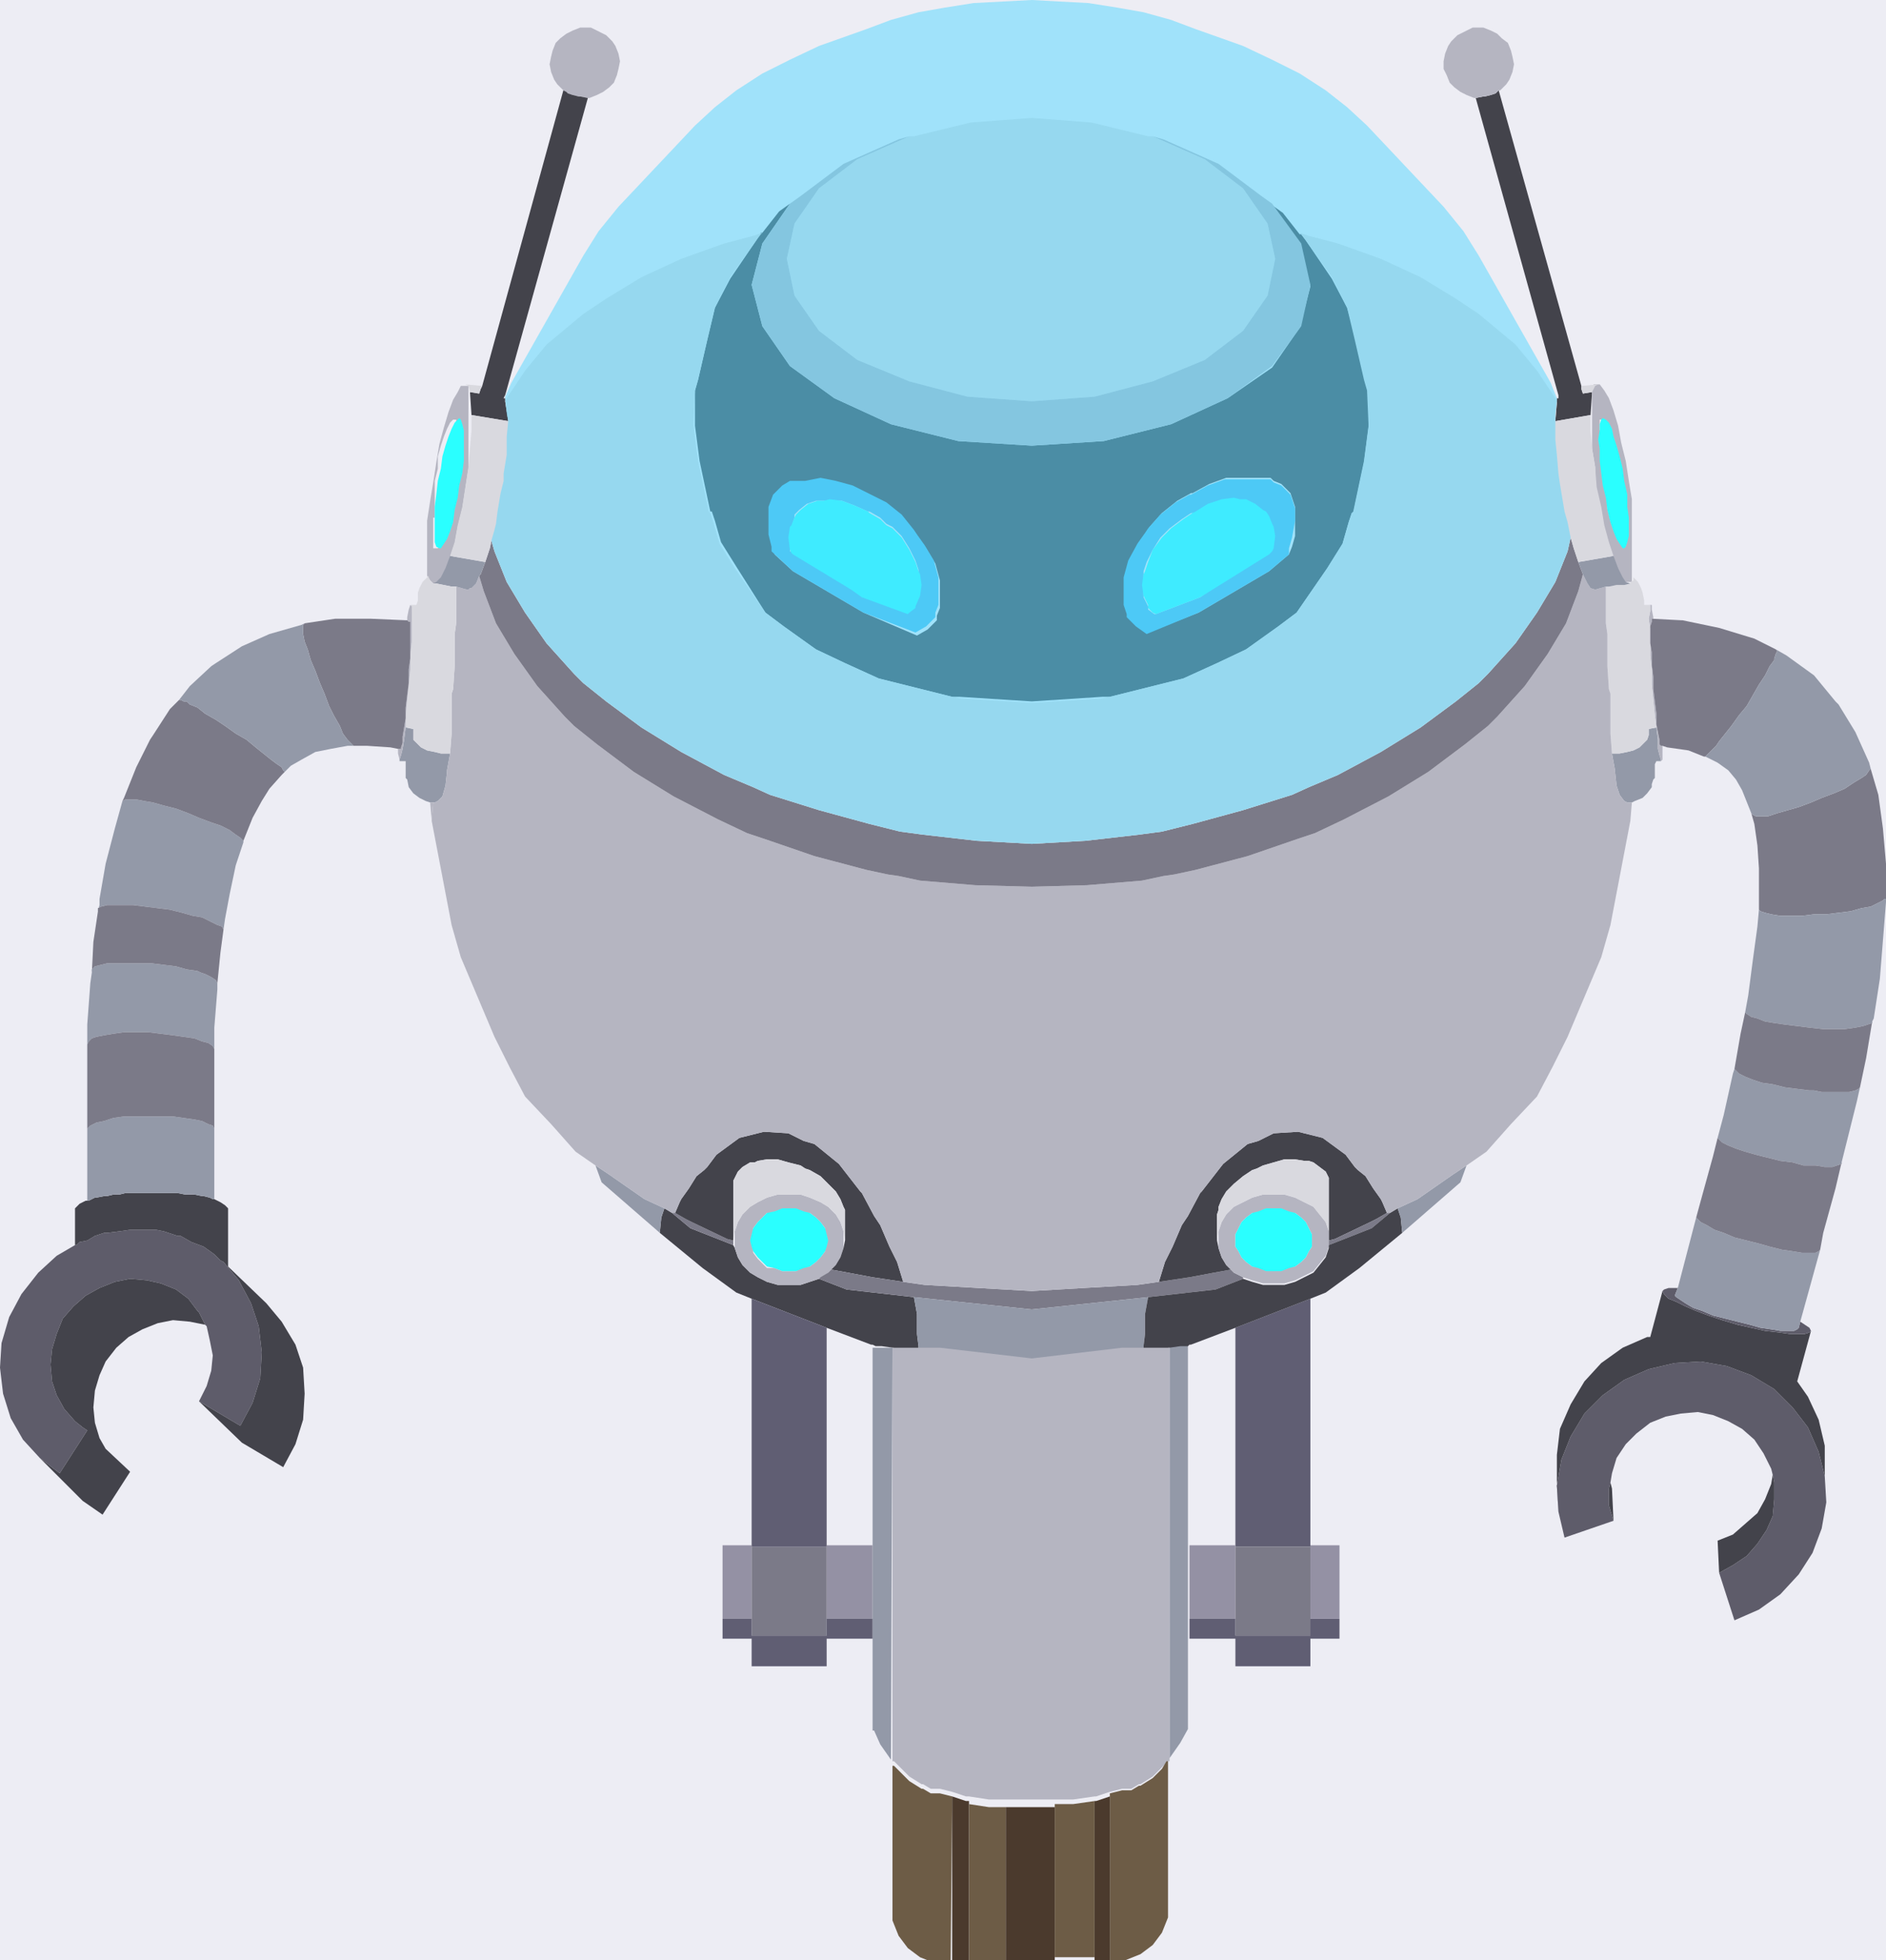 <svg id="Layer_1" data-name="Layer 1" xmlns="http://www.w3.org/2000/svg" viewBox="0 0 123.2 128"><defs><style>.cls-1{fill:#ededf4;}.cls-2{fill:none;}.cls-3{fill:#5e5c6a;}.cls-4{fill:#43434b;}.cls-5{fill:#b5b5c1;}.cls-6{fill:#9399a8;}.cls-7{fill:#d9d9df;}.cls-8{fill:#46bbed;}.cls-9{fill:#2affff;}.cls-10{fill:#7b7a88;}.cls-11{fill:#605e73;}.cls-12{fill:#9491a4;}.cls-13{fill:#6d5c46;}.cls-14{fill:#4b3a2d;}.cls-15{fill:#54d9ff;opacity:0.5;}</style></defs><rect class="cls-1" x="-326.9" y="-240.9" width="1000" height="800"/><polygon class="cls-2" points="115.9 96.9 115.9 96.8 115.9 97.9 115.9 96.9"/><polygon class="cls-2" points="118.3 71.2 118.2 71.2 117.4 71.1 118.2 71.2 118.3 71.2"/><polygon class="cls-2" points="28.1 37.9 28.1 38.1 28.1 37.9 28 37.7 28.1 37.9"/><polygon class="cls-2" points="29.5 38.5 29.8 38.5 29.8 38.3 29.8 38.5 29.5 38.5"/><polygon class="cls-2" points="22.7 48.3 22.7 48.3 22.7 48.3 22.7 48.3"/><polygon class="cls-2" points="17.7 49.5 17.7 49.6 17.7 49.6 17.7 49.5"/><path class="cls-2" d="M54,86.7v14.2h3V87.8h-.1Z"/><path class="cls-2" d="M77.7,100.9h3V86.7l-2.9,1.1h-.1Z"/><polygon class="cls-2" points="28.4 52.3 28.3 52.4 28.2 53.6 28.3 52.4 28.4 52.3"/><polygon class="cls-3" points="118.1 93.2 117.1 91.9 115.9 90.7 114.4 89.8 112.8 89.2 111.1 88.9 109.4 89 107.7 89.4 106.1 90.1 104.7 91.1 103.5 92.3 102.6 93.8 102 95.3 101.7 97 101.8 98.7 102.2 100.4 105.4 99.3 105.1 98.3 105.1 97.2 105.2 96.8 105.3 96.2 105.6 95.2 106.2 94.3 106.9 93.6 107.8 92.9 108.8 92.5 109.8 92.3 110.9 92.2 111.9 92.4 112.9 92.8 113.8 93.3 114.6 94 115.2 94.9 115.7 95.9 115.8 96.3 115.9 96.8 115.9 96.9 115.9 97.9 115.8 99 115.4 99.9 114.8 100.8 114.1 101.6 113.2 102.2 112.3 102.7 113.3 105.8 114.9 105.1 116.3 104.1 117.5 102.8 118.4 101.4 119 99.8 119.3 98.1 119.2 96.4 118.8 94.8 118.1 93.2"/><path class="cls-4" d="M49.4,15.7l-1.7,2.5-1,1.9-.5,2.1-.6,2.6-.2.7v2.3l.3,2.3.7,3.3h.1l.2.6.4,1.4,1,1.6L50,40l1.2.9,2.1,1.5,1.9.9,2.2,1h0l4.8,1.2h.5l4.7.3,4.6-.3h.5l4.8-1.2h0l2.2-1,1.9-.9,2.1-1.5,1.2-.9,2-2.9,1-1.6.4-1.4.2-.6h.1l.7-3.3.3-2.3V25.5l-.2-.7-.6-2.6L88,20.1l-1-1.9-1.7-2.5-.3-.4h-.1l-1.1-1.4-.7-.5,1.8,2.6.7,2.7-.7,2.7-1.8,2.6L80.2,26l-3.7,1.7-4.4,1.1-4.7.3-4.8-.3-4.4-1.1L54.5,26l-2.9-2.1-1.8-2.6-.7-2.7.7-2.7,1.8-2.6-.7.5-1.1,1.4h-.1Zm.9,19.4V33.3h0l.3-.8.6-.6.5-.3h1l1-.2,1,.2,1.1.3,1.2.6h0l1,.5,1,.8.8,1,.2.3.5.7.6,1,.3,1.1h0v1.8l-.2.5v.3l-.6.6-.7.4L56.4,40l-4.6-2.7-1.2-1.1v-.3Zm33.9,1.1-1.3,1.1L78.3,40,75,41.3l-.7-.5-.6-.6V40l-.2-.6V37.6h0l.3-1.1.6-1.1.5-.7.2-.3.8-.9,1-.8.9-.5h.1l1.1-.6,1.1-.4h2.9l.2.2.5.2.6.6.3.9h0v1.9l-.2.7Z"/><polygon class="cls-4" points="56.9 87.8 57 87.8 57.2 87.9 57.3 87.9 57.6 87.9 58.3 88 59.2 88.1 60 88.2 60 87.9 59.9 87.1 59.9 85.8 59.7 84.7 55.3 84.2 53.5 83.5 52.9 83.7 52.3 83.9 51.5 83.9 50.8 83.9 50.1 83.7 49.5 83.4 49 83.1 48.5 82.6 48.2 82.1 48 81.5 47.9 81.3 45.1 80.2 43.9 79.2 43.4 78.9 43.2 79.5 43.1 80.5 45.9 82.8 48.1 84.4 49.1 84.8 54 86.7 56.9 87.8"/><polygon class="cls-4" points="103.9 27.1 104 25.6 103.4 25.7 103.3 25.4 103.3 25.2 97.9 5.9 97.8 6 97.7 6.1 97.4 6.2 97 6.3 96.9 6.3 96.4 6.4 101.8 25.8 101.8 26 101.7 26 101.7 26.3 101.6 27.5 103.9 27.1"/><path class="cls-5" d="M28.1,37.9l.2.2h.2l.3-.3.3-.6.3-.8.3-.9.2-1.1.3-1.2.2-1.3.2-1.3V25.2h-.5l-.2.4-.3.5-.3.8-.3,1-.3,1.1-.2,1.2-.2,1.3-.2,1.2-.2,1.3v3.6h0Zm.3-4.1V31.4l.2-.8v-.8l.2-.7.2-.6.2-.5.2-.4.2-.2h.2v3.5l-.2.8v.8l-.2.8-.2.8v.6l-.2.5-.2.3-.2.3h-.3V33.8Z"/><path class="cls-6" d="M77.7,87.8H76.4v27l.7-1,.5-.9h0V87.8Z"/><polygon class="cls-5" points="37.1 6.1 37.4 6.2 37.8 6.3 37.9 6.3 38.4 6.4 38.5 6.4 39 6.2 39.4 6 39.8 5.7 40.1 5.4 40.3 4.9 40.4 4.5 40.5 4 40.4 3.5 40.2 3 40 2.7 39.6 2.3 39.4 2.2 39 2 38.6 1.8 38.2 1.8 37.9 1.8 37.4 2 37 2.2 36.6 2.5 36.3 2.8 36.1 3.3 36 3.7 35.9 4.2 36 4.7 36.2 5.2 36.4 5.5 36.8 5.9 36.8 5.9 37 6 37.1 6.1"/><polygon class="cls-4" points="31.3 25.7 30.7 25.6 30.8 27.1 33.2 27.5 33 26.2 33 26 32.9 26 33 25.8 38.4 6.4 37.9 6.3 37.8 6.3 37.4 6.2 37.1 6.1 37 6 36.8 5.9 31.5 25.2 31.4 25.4 31.3 25.7"/><polygon class="cls-6" points="28.4 52.3 28.3 52.4 28.4 52.4 28.6 52.3 28.9 52 29.1 51.3 29.2 50.4 29.2 50.3 29.4 49.2 28.8 49.2 28.4 49.1 27.9 49 27.5 48.8 27.2 48.5 27 48.3 27 48 27 47.6 26.5 47.5 26.4 48.3 26.3 48.9 26.2 49.3 26.1 49.6 26.1 49.7 26.5 49.7 26.5 49.9 26.5 50.3 26.5 50.8 26.6 50.9 26.7 51.4 27 51.8 27.4 52.1 27.8 52.3 28.1 52.4 28.3 52.4 28.4 52.3"/><polygon class="cls-7" points="53.5 12.3 51.9 14.6 51.4 16.9 51.9 19.3 53.5 21.6 56 23.5 59.4 24.9 63.2 25.9 67.4 26.2 71.5 25.9 75.3 24.9 78.7 23.5 81.2 21.6 82.8 19.3 83.3 16.9 82.8 14.6 81.2 12.3 78.7 10.4 75.3 8.9 75 8.9 71.3 8 67.4 7.7 63.4 8 59.7 8.9 59.4 8.9 56 10.4 53.5 12.3"/><path class="cls-8" d="M51.8,37.3,56.4,40l3.4,1.3.7-.4.6-.6V40l.2-.5V37.7h0l-.3-1.1-.6-1-.5-.7-.2-.3-.8-1-1-.8-1-.5h0l-1.2-.6-1.1-.3-1-.2-1,.2h-1l-.5.3-.6.6-.3.8h0v1.8l.2.8v.3Zm.1-3.5v-.2l.3-.3.5-.4.6-.2H55l.8.3.9.4h.1l.7.4.4.4.4.2.6.6.5.8.4.8.2.6v1.6l-.3.7h0l-.4.4h-.1l-3-1.1-.7-.5-3.8-2.3h-.1V34.4h.1Z"/><polygon class="cls-9" points="51.5 35.1 51.6 35.9 51.7 36.1 51.8 36.2 55.6 38.5 56.3 39 59.3 40.1 59.4 40 59.8 39.7 59.8 39.6 60.1 38.9 60.2 38.2 60.1 37.5 60 37.3 59.8 36.7 59.4 35.9 58.9 35.1 58.3 34.5 57.9 34.3 57.5 33.9 56.8 33.5 56.7 33.4 55.8 33 55 32.7 54.2 32.6 53.8 32.7 53.4 32.7 52.8 32.9 52.3 33.3 52 33.6 51.9 33.8 51.7 34.3 51.6 34.4 51.5 35.1"/><path class="cls-8" d="M84.6,34v-.8h0l-.3-.9-.6-.6-.5-.2-.2-.2H80l-1.1.4-1.1.6h-.1l-.9.5-1,.8-.8.9-.2.3-.5.7-.6,1.1-.3,1.1h0v1.8l.2.6v.2l.6.6.7.5L78.3,40l4.6-2.7,1.3-1.1v-.4l.2-.7Zm-6.2,5-2.9,1.1h-.1l-.4-.3v-.2l-.3-.6V37.3l.2-.6.4-.8.5-.8.6-.6.4-.3.4-.3.6-.4h.2l.8-.5.9-.3h1.6l.6.3.5.4h.2l.2.3.2.5V36l-.2.2-3.7,2.3Z"/><polygon class="cls-9" points="83.1 36 83.2 35.8 83.3 35 83.2 34.4 83.1 34.2 82.9 33.7 82.7 33.4 82.5 33.3 82 32.9 81.4 32.6 81 32.6 80.6 32.5 79.8 32.6 78.9 32.9 78.1 33.4 77.9 33.5 77.3 33.9 76.9 34.2 76.5 34.5 75.9 35.1 75.3 35.9 75 36.7 74.8 37.3 74.7 37.5 74.6 38.2 74.7 38.9 75 39.5 75 39.7 75.3 40 75.5 40.1 78.4 39 79.2 38.5 82.9 36.2 83.1 36"/><polygon class="cls-5" points="49.1 18.6 49.8 21.3 51.6 23.9 54.5 26 58.2 27.7 62.6 28.8 67.4 29.1 72.1 28.8 76.5 27.7 80.2 26 83.1 23.9 85 21.3 85.6 18.6 85 15.9 83.1 13.3 82.4 12.8 79.6 10.7 76 9.1 75.3 8.9 78.7 10.4 81.2 12.3 82.8 14.6 83.3 16.9 82.8 19.3 81.2 21.6 78.7 23.5 75.3 24.9 71.5 25.9 67.4 26.2 63.2 25.9 59.4 24.9 56 23.5 53.5 21.6 51.9 19.3 51.4 16.9 51.9 14.6 53.5 12.3 56 10.4 59.4 8.9 58.7 9.1 55.1 10.7 52.3 12.8 51.6 13.3 49.8 15.9 49.1 18.6"/><polygon class="cls-6" points="43.4 78.9 42.1 78.3 39.8 76.7 38.9 76.1 39.3 77.2 43.1 80.5 43.2 79.5 43.4 78.9"/><path class="cls-5" d="M54.1,83.1l.2-.2.3-.3.3-.5.2-.6V80.4l-.2-.6-.3-.5-.5-.5-.5-.3-.7-.3-.6-.2H50.8l-.7.2-.6.3-.5.3-.5.5-.3.5-.2.6V81h0v.5l.2.6.3.5.5.5.5.3.6.3.7.2h1.5l.6-.2.6-.2h.1Zm-.8-.7-.4.3h-.4L52,83h-.9l-.5-.2h-.5l-.3-.3-.3-.3-.3-.4V80.2l.3-.4.3-.3.3-.3h.5l.5-.2H52l.5.2h.4l.4.3.3.3.3.4v1.5l-.3.4Z"/><polygon class="cls-10" points="47.9 81.3 47.9 81 47.5 80.9 45.2 79.8 44.8 79.6 44.1 79.2 43.9 79.2 45.1 80.2 47.9 81.3"/><polygon class="cls-4" points="45.2 79.8 47.5 80.9 47.9 81 47.9 81 47.9 80.2 47.9 77.3 47.9 77.1 48 76.9 48.2 76.5 48.5 76.2 49 75.9 49.3 75.9 49.5 75.8 50.1 75.7 50.8 75.7 51.5 75.9 52.3 76.1 52.6 76.3 52.9 76.4 53.6 76.8 54.1 77.3 54.6 77.8 54.9 78.3 55.1 78.8 55.2 79 55.2 79.3 55.2 80.7 55.2 81 55.1 81.5 54.9 82.1 54.6 82.6 54.3 82.9 55.4 83.1 57 83.4 59 83.7 58.6 82.4 58.1 81.4 57.5 80 57.1 79.4 56.3 77.9 56.2 77.8 54.8 76 53.2 74.7 52.5 74.5 51.5 74 49.9 73.9 49.1 74.1 48.3 74.3 46.8 75.4 46.2 76.2 46 76.4 45.5 76.8 45 77.6 44.5 78.3 44.4 78.5 44.1 79.2 44.8 79.6 45.2 79.8"/><polygon class="cls-10" points="55.4 83.1 54.3 82.9 54.1 83.1 53.6 83.4 53.5 83.5 55.3 84.2 59.7 84.7 67.4 85.5 75 84.7 79.4 84.2 81.2 83.5 81.2 83.4 80.6 83.1 80.4 82.9 79.3 83.1 77.7 83.4 75.7 83.7 74.3 83.9 70.8 84.1 67.4 84.3 63.9 84.1 60.4 83.9 59 83.7 57 83.4 55.4 83.1"/><polygon class="cls-6" points="59.7 84.7 59.9 85.8 59.9 87.1 60 87.9 60 88.2 60.3 88.2 61.4 88.3 67.4 89 73.3 88.3 74.4 88.2 74.7 88.2 74.7 87.9 74.8 87.1 74.8 85.8 75 84.7 67.4 85.5 59.7 84.7"/><polygon class="cls-4" points="79.3 83.1 80.4 82.9 80.1 82.6 79.8 82.1 79.6 81.5 79.5 81 79.5 80.8 79.5 79.3 79.6 79 79.6 78.8 79.8 78.3 80.1 77.8 80.6 77.3 81.2 76.8 81.8 76.4 82.1 76.3 82.5 76.1 83.2 75.9 83.9 75.7 84.6 75.7 85.2 75.8 85.5 75.8 85.8 75.9 86.2 76.2 86.6 76.5 86.8 76.9 86.8 77.1 86.8 77.3 86.8 80.2 86.8 81 86.8 81 87.2 80.9 89.5 79.8 89.9 79.6 90.6 79.2 90.3 78.5 90.2 78.3 89.7 77.6 89.2 76.8 88.7 76.4 88.5 76.2 87.9 75.4 86.4 74.3 85.6 74.1 84.8 73.9 83.2 74 82.2 74.5 81.5 74.7 79.9 76 78.5 77.8 78.4 77.9 77.6 79.4 77.2 80 76.6 81.4 76.1 82.4 75.7 83.7 77.7 83.4 79.3 83.1"/><path class="cls-5" d="M86.8,81v-.6l-.2-.6-.4-.5-.4-.5-.6-.3-.6-.3-.7-.2H82.5l-.7.2-.6.3-.6.3-.5.5-.3.5-.2.6v1.1l.2.6.3.5.3.3.2.2.6.3h0l.6.2.7.2h1.4l.7-.2.6-.3.6-.3.4-.5.4-.5.2-.6V81Zm-1.1.4-.2.3-.2.4-.3.3-.4.3h-.4l-.5.2h-1l-.5-.2h-.4l-.4-.3-.3-.3-.2-.4-.2-.3v-.8l.2-.4.2-.4.3-.3.4-.3h.4l.5-.2h1l.5.2h.4l.4.3.3.3.2.4.2.4v.8Z"/><polygon class="cls-10" points="89.5 79.8 87.2 80.9 86.8 81 86.8 81.3 89.6 80.2 90.8 79.2 90.6 79.2 89.9 79.6 89.5 79.8"/><path class="cls-11" d="M80.7,101h4.9V84.8l-4.9,1.9Z"/><polygon class="cls-4" points="91.3 78.9 90.8 79.2 89.6 80.2 86.8 81.3 86.8 81.5 86.6 82.1 86.2 82.6 85.8 83.1 85.2 83.4 84.6 83.7 83.9 83.9 83.2 83.9 82.5 83.9 81.8 83.7 81.2 83.5 79.4 84.2 75 84.7 74.8 85.8 74.8 87.1 74.7 87.9 74.7 88.2 75.5 88.1 76.4 88 77.1 87.9 77.4 87.9 77.6 87.9 77.7 87.8 77.8 87.8 80.7 86.7 85.6 84.8 86.6 84.4 88.8 82.8 91.6 80.5 91.5 79.5 91.3 78.9"/><polygon class="cls-6" points="92.6 78.3 91.3 78.9 91.5 79.5 91.6 80.5 95.4 77.2 95.8 76.1 94.9 76.7 92.6 78.3"/><polygon class="cls-6" points="108.4 49.3 108.3 48.9 108.3 48.3 108.2 47.5 107.7 47.6 107.7 48 107.6 48.3 107.4 48.5 107.1 48.8 106.7 49 106.3 49.1 105.8 49.2 105.3 49.2 105.5 50.3 105.5 50.4 105.6 51.3 105.8 51.9 106.1 52.3 106.3 52.4 106.3 52.4 106.4 52.4 106.6 52.4 106.8 52.3 107.3 52.1 107.6 51.8 107.9 51.4 107.9 51.2 108 50.9 108 50.8 108 50.9 108.1 50.8 108.1 50.3 108.1 49.9 108.2 49.7 108.5 49.7 108.5 49.6 108.4 49.3"/><polygon class="cls-5" points="108.4 48.6 108.4 48.3 108.3 47.8 108.2 47.3 108.2 46.6 108.1 45.8 108 45 108 44.2 107.9 43.4 107.9 42.6 107.8 42 107.8 41.4 107.8 40.9 107.9 40.6 107.9 40.4 107.9 40.4 108 40.4 108 40.3 107.9 39.8 107.9 39.5 107.8 39.5 107.8 39.6 107.8 39.9 107.7 40.4 107.8 41.1 107.8 41.9 107.8 42.8 107.9 43.7 107.9 44.7 108 45.7 108.1 46.7 108.2 47.5 108.3 48.3 108.3 48.9 108.4 49.3 108.5 49.6 108.5 49.7 108.6 49.6 108.6 49.2 108.6 48.7 108.5 48.7 108.4 48.6"/><path class="cls-5" d="M104,25.6v3.7l.2,1.2v1.3l.3,1.3.2,1.2.3,1.1.3.9.3.8.3.6.2.3h.5V32.6l-.2-1.2-.2-1.3-.3-1.2-.2-1.1-.3-1-.3-.8-.3-.5-.3-.4h-.4Zm.5,2.5v-.7h.3l.2.2.2.4v.5l.2.6.2.7.2.8v.8l.2.9v3.4H106l-.2-.3-.2-.3-.2-.5-.2-.6-.2-.8v-.8l-.2-.8V28.1Z"/><polygon class="cls-7" points="106.7 37.9 106.5 38 106.5 38.1 106.5 38.1 106.1 38.2 105.6 38.2 105.1 38.3 104.9 38.3 104.9 38.5 104.9 39.5 104.9 40.7 105 41.4 105 42 105 43.5 105.1 45 105.2 45.3 105.2 46.5 105.2 47.8 105.2 47.9 105.3 49.2 105.8 49.2 106.3 49.1 106.7 49 107.1 48.8 107.4 48.5 107.6 48.3 107.7 48 107.7 47.6 108.2 47.5 108.1 46.7 108 45.7 107.9 44.7 107.9 43.7 107.8 42.8 107.8 41.9 107.8 41.1 107.7 40.4 107.8 39.9 107.8 39.6 107.8 39.5 107.4 39.5 107.4 39.2 107.3 38.7 107.2 38.4 107 38 106.9 37.9 106.7 37.7 106.7 37.8 106.7 37.9"/><polygon class="cls-5" points="106.3 52.4 106.3 52.4 106.1 52.3 105.8 51.9 105.6 51.3 105.5 50.4 105.5 50.3 105.3 49.2 105.2 47.9 105.2 47.8 105.2 46.5 105.2 45.3 105.1 45 105 43.5 105 42 105 41.4 104.9 40.7 104.9 39.5 104.9 38.5 104.9 38.3 104.9 38.3 104.2 38.5 104.2 38.5 103.9 38.4 103.7 38.1 103.4 37.5 103.1 38.6 102.3 40.7 101.1 42.7 99.6 44.8 97.8 46.8 97.2 47.4 95.7 48.6 93.3 50.4 90.7 52 87.8 53.5 85.9 54.4 84.7 54.8 81.5 55.9 78.1 56.8 76.7 57.1 76 57.2 74.6 57.5 71 57.8 67.4 57.9 63.7 57.8 60.1 57.5 58.7 57.2 58 57.1 56.6 56.8 53.2 55.9 50 54.8 48.8 54.4 46.9 53.5 44 52 41.4 50.4 39 48.6 37.5 47.4 36.9 46.8 35.1 44.8 33.6 42.7 32.4 40.7 31.6 38.6 31.3 37.6 31.1 38.1 30.8 38.4 30.7 38.4 30.6 38.5 30.5 38.5 29.8 38.3 29.8 38.5 29.8 39.5 29.8 40.7 29.7 41.4 29.7 42 29.7 43.5 29.6 45 29.5 45.3 29.5 46.5 29.5 47.8 29.5 47.9 29.4 49.2 29.2 50.3 29.2 50.4 29.1 51.3 28.9 52 28.6 52.3 28.4 52.4 28.3 52.4 28.2 53.6 29.5 60.4 30.1 62.5 32.3 67.7 33.3 69.7 34.3 71.6 36 73.4 37.6 75.2 38.9 76.1 39.8 76.7 42.1 78.3 43.4 78.9 43.9 79.2 44.1 79.2 44.4 78.5 44.5 78.3 45 77.6 45.5 76.8 46 76.4 46.2 76.2 46.8 75.4 48.3 74.3 49.1 74.1 49.9 73.9 51.5 74 52.5 74.5 53.2 74.7 54.8 76 56.2 77.8 56.3 77.9 57.1 79.4 57.5 80 58.1 81.4 58.6 82.4 59 83.7 60.4 83.9 63.9 84.1 67.4 84.3 70.8 84.1 74.3 83.9 75.7 83.7 76.1 82.4 76.6 81.4 77.2 80 77.6 79.4 78.4 77.9 78.5 77.8 79.9 76 81.5 74.7 82.2 74.5 83.2 74 84.8 73.9 85.6 74.1 86.4 74.3 87.9 75.4 88.5 76.2 88.7 76.4 89.2 76.8 89.7 77.6 90.2 78.3 90.3 78.5 90.6 79.2 90.8 79.2 91.3 78.9 92.6 78.3 94.9 76.7 95.8 76.1 97.1 75.2 98.7 73.4 100.4 71.6 101.4 69.7 102.4 67.7 104.6 62.5 105.2 60.4 106.5 53.6 106.6 52.4 106.4 52.4 106.3 52.4"/><polygon class="cls-7" points="48.2 79.8 48.5 79.3 49 78.8 49.5 78.5 50.1 78.2 50.8 78 51.5 78 52.3 78 52.9 78.2 53.6 78.5 54.1 78.8 54.6 79.3 54.9 79.8 55.1 80.4 55.2 81 55.2 80.7 55.2 79.3 55.2 79 55.1 78.8 54.9 78.3 54.6 77.8 54.1 77.3 53.6 76.8 52.9 76.4 52.6 76.3 52.3 76.1 51.5 75.9 50.8 75.7 50.1 75.7 49.5 75.8 49.3 75.9 49 75.9 48.5 76.2 48.2 76.5 48 76.9 47.9 77.1 47.9 77.3 47.9 80.2 47.9 81 48 80.4 48.2 79.8"/><polygon class="cls-7" points="79.8 79.8 80.1 79.3 80.6 78.8 81.2 78.5 81.8 78.2 82.5 78 83.2 78 83.9 78 84.6 78.2 85.2 78.5 85.8 78.8 86.2 79.3 86.6 79.8 86.8 80.4 86.8 81 86.8 80.2 86.8 77.3 86.8 77.1 86.8 76.9 86.6 76.5 86.2 76.2 85.8 75.9 85.5 75.8 85.2 75.8 84.6 75.7 83.9 75.7 83.2 75.9 82.5 76.1 82.1 76.3 81.8 76.4 81.2 76.8 80.6 77.3 80.1 77.8 79.8 78.3 79.6 78.8 79.6 79 79.5 79.3 79.5 80.8 79.5 81 79.6 80.4 79.8 79.8"/><polygon class="cls-10" points="103.1 36.7 102.8 35.8 102.6 35.1 102.4 36 101.6 38 100.4 40 99 42 97.2 44 96.6 44.6 95.1 45.8 92.8 47.5 90.2 49.1 87.4 50.6 85.5 51.4 84.4 51.9 81.2 52.9 77.9 53.8 75.9 54.3 74.4 54.5 70.9 54.9 67.4 55.1 63.8 54.9 60.3 54.5 58.8 54.3 56.8 53.8 53.5 52.9 50.3 51.9 49.2 51.4 47.3 50.6 44.5 49.1 41.9 47.5 39.6 45.8 38.1 44.6 37.5 44 35.7 42 34.3 40 33.1 38 32.3 36 32.1 35.3 32 35.8 31.7 36.7 31.4 37.5 31.3 37.6 31.6 38.6 32.4 40.7 33.6 42.7 35.1 44.8 36.9 46.8 37.5 47.4 39 48.6 41.4 50.4 44 52 46.9 53.5 48.8 54.4 50 54.8 53.2 55.9 56.6 56.8 58 57.1 58.7 57.2 60.1 57.5 63.7 57.8 67.4 57.9 71 57.8 74.6 57.5 76 57.2 76.7 57.1 78.1 56.8 81.5 55.9 84.7 54.8 85.9 54.4 87.8 53.5 90.7 52 93.3 50.4 95.7 48.6 97.2 47.4 97.8 46.8 99.6 44.8 101.1 42.7 102.3 40.7 103.1 38.6 103.4 37.5 103.4 37.5 103.1 36.7"/><polygon class="cls-6" points="105.6 38.2 106.1 38.2 106.5 38.1 106.5 38.1 106.2 38 106 37.7 105.7 37.1 105.4 36.3 103.1 36.7 103.4 37.5 103.4 37.5 103.7 38.1 103.9 38.4 104.2 38.5 104.2 38.5 104.9 38.3 104.9 38.3 105.1 38.3 105.6 38.2"/><polygon class="cls-7" points="103.4 25.7 104 25.6 104.2 25.2 104.4 25.1 103.3 25.2 103.3 25.4 103.4 25.7"/><polygon class="cls-7" points="101.8 25.8 101.7 26 101.8 26 101.8 25.8"/><polygon class="cls-5" points="97 6.3 97.4 6.2 97.7 6.1 97.8 6 97.9 5.9 98 5.9 98.4 5.5 98.6 5.2 98.8 4.7 98.9 4.2 98.8 3.7 98.7 3.3 98.5 2.8 98.1 2.5 97.8 2.2 97.4 2 96.9 1.8 96.6 1.8 96.2 1.8 95.8 2 95.4 2.2 95.2 2.3 94.8 2.7 94.6 3 94.4 3.5 94.3 4 94.3 4.5 94.5 4.9 94.7 5.4 95 5.7 95.4 6 95.8 6.2 96.3 6.4 96.4 6.4 96.9 6.3 97 6.3"/><polygon class="cls-6" points="31.7 36.7 29.4 36.3 29.1 37.1 28.8 37.7 28.5 38 28.3 38.1 28.5 38.1 29 38.2 29.5 38.3 29.8 38.3 29.8 38.3 30.5 38.5 30.6 38.5 30.7 38.4 30.8 38.4 31.1 38.1 31.3 37.6 31.4 37.5 31.7 36.7"/><polygon class="cls-7" points="30.8 27.1 30.8 28.1 30.7 29.3 30.6 30.5 30.4 31.8 30.2 33.1 29.9 34.3 29.7 35.4 29.4 36.3 31.7 36.7 32 35.8 32.1 35.3 32.3 36 33.1 38 34.3 40 35.7 42 37.5 44 38.1 44.6 39.6 45.8 41.9 47.5 44.5 49.1 47.3 50.6 49.2 51.4 50.3 51.9 53.5 52.9 56.8 53.8 58.8 54.3 60.3 54.5 63.8 54.9 67.4 55.1 70.9 54.9 74.4 54.5 75.9 54.3 77.9 53.8 81.2 52.9 84.4 51.9 85.5 51.4 87.4 50.6 90.2 49.1 92.8 47.5 95.1 45.8 96.6 44.6 97.2 44 99 42 100.4 40 101.6 38 102.4 36 102.6 35.1 102.8 35.8 103.1 36.7 105.4 36.3 105.1 35.4 104.8 34.3 104.6 33.1 104.3 31.8 104.2 30.5 104 29.3 103.9 28.1 103.9 27.1 101.6 27.5 101.7 26.3 101.6 26 100.4 24.2 99 22.5 97.2 21 96.6 20.5 95.1 19.5 92.8 18.1 90.2 16.9 87.4 15.9 85.5 15.4 84.9 15.2 85 15.3 85.3 15.7 87 18.1 88 20.1 88.5 22.2 89.1 24.8 89.3 25.5 89.4 27.8 89.1 30.1 88.4 33.4 88.3 33.5 88.1 34.1 87.7 35.5 86.7 37.1 84.7 40 83.5 40.9 81.4 42.4 79.5 43.3 77.3 44.3 77.3 44.3 72.5 45.5 72 45.6 67.4 45.9 62.7 45.6 62.2 45.5 57.4 44.3 57.4 44.3 55.2 43.3 53.3 42.4 51.2 40.9 50 40 48 37.1 47 35.5 46.6 34.1 46.4 33.5 46.3 33.4 45.6 30.1 45.3 27.8 45.4 25.5 45.6 24.8 46.2 22.2 46.7 20.1 47.7 18.1 49.4 15.7 49.7 15.3 49.8 15.2 49.2 15.4 47.3 15.9 44.5 16.9 41.9 18.1 39.6 19.5 38.1 20.5 37.5 21 35.7 22.5 34.3 24.2 33.1 26 33 26.2 33.2 27.5 30.8 27.1"/><polygon class="cls-7" points="30.7 25.6 31.3 25.7 31.4 25.4 31.5 25.2 30.4 25.1 30.6 25.2 30.7 25.6"/><polygon class="cls-7" points="33 26 33 25.8 32.9 26 33 26"/><polygon class="cls-7" points="26.9 39.9 26.9 40.4 26.9 41.1 26.9 41.9 26.8 42.8 26.8 43.7 26.7 44.7 26.6 45.7 26.5 46.7 26.5 47.5 27 47.6 27 48 27 48.3 27.2 48.5 27.5 48.8 27.9 49 28.4 49.1 28.8 49.2 29.4 49.2 29.5 47.9 29.5 47.8 29.5 46.5 29.5 45.3 29.6 45 29.7 43.5 29.7 42 29.7 41.4 29.8 40.7 29.8 39.5 29.8 38.5 29.5 38.5 29.8 38.5 29.8 38.3 29.5 38.3 29 38.2 28.5 38.1 28.3 38.1 28.3 38.1 28.1 37.9 28.1 38.1 28.1 37.9 28 37.7 28 37.6 27.7 37.9 27.6 38 27.4 38.4 27.3 38.7 27.3 39.2 27.2 39.5 26.8 39.5 26.9 39.6 26.9 39.9"/><polygon class="cls-5" points="26.2 49.3 26.3 48.9 26.4 48.3 26.5 47.5 26.5 46.7 26.6 45.7 26.7 44.7 26.8 43.7 26.8 42.8 26.9 41.9 26.9 41.1 26.9 40.4 26.9 39.9 26.9 39.6 26.8 39.5 26.8 39.5 26.7 39.8 26.6 40.3 26.6 40.5 26.7 40.6 26.8 40.6 26.8 40.8 26.8 41.2 26.8 41.7 26.8 42.3 26.8 43 26.7 43.7 26.7 44.6 26.6 45.4 26.5 46.2 26.5 46.9 26.4 47.5 26.3 48.1 26.3 48.5 26.2 48.8 26.2 48.9 26 48.9 26 49.2 26.1 49.6 26.1 49.7 26.1 49.6 26.2 49.3"/><polygon class="cls-10" points="26.2 48.8 26.3 48.5 26.3 48.1 26.4 47.5 26.5 46.9 26.5 46.2 26.6 45.4 26.7 44.6 26.7 43.7 26.8 43 26.8 42.3 26.8 41.7 26.8 41.2 26.8 40.8 26.8 40.6 26.7 40.6 26.6 40.5 26.5 40.5 24.2 40.4 21.9 40.4 19.9 40.7 19.8 40.8 19.8 40.8 19.8 41 19.8 41.4 19.9 41.9 20.1 42.4 20.3 43.1 20.6 43.8 20.9 44.6 21.2 45.3 21.5 46.1 21.7 46.5 21.8 46.7 22.2 47.4 22.4 47.9 22.7 48.3 22.7 48.3 22.7 48.3 22.9 48.5 23.1 48.7 24 48.7 25.5 48.8 26 48.9 26.2 48.9 26.2 48.8"/><polygon class="cls-5" points="28.1 52.4 28.2 53.6 28.3 52.4 28.1 52.4"/><path class="cls-12" d="M77.7,105.7h3v-4.8h-3Z"/><path class="cls-12" d="M54,105.7h3v-4.8H54Z"/><path class="cls-5" d="M76.4,88H73.3l-5.9.7-6-.7H58.3v27h.1l.4.4.2.2.2.2.2.2.8.5h.1l.5.3h.6l.8.2.9.3h.2l1.3.2h5.5l1.4-.2h.1l.9-.3.8-.2h.6l.5-.3h.1l.8-.5.2-.2.2-.2.2-.2.4-.4h.1Z"/><path class="cls-6" d="M58.3,88H57V113h.1l.4.9.7,1Z"/><path class="cls-13" d="M75.9,115.5l-.2.2-.2.2-.2.2-.8.5h-.1l-.5.3h-.6l-.8.2V128h1l1-.4.8-.6.6-.8.4-1V115h-.1Z"/><path class="cls-13" d="M62.2,117.3l-.8-.2h-.6l-.5-.3h-.1l-.8-.5-.2-.2-.2-.2-.2-.2-.4-.4h-.1v10.1l.4,1,.6.8.8.6,1,.4h1Z"/><path class="cls-14" d="M72.5,117.3l-.9.3h-.1V128h1Z"/><path class="cls-14" d="M63.3,117.8v-.2h-.2l-.9-.3V128h1.1Z"/><path class="cls-12" d="M49.1,100.9H47.2v4.8h1.9Z"/><path class="cls-10" d="M54,101H49.1v5.8H54Z"/><path class="cls-10" d="M80.7,106.8h4.9V101H80.7Z"/><path class="cls-11" d="M85.6,106.8H80.7v-1.1h-3V107h3v1.8h4.9V107h1.9v-1.3H85.6Z"/><path class="cls-14" d="M68.9,118H65.7v10h3.2Z"/><path class="cls-13" d="M71.5,117.8v-.2l-1.4.2H68.9v10h2.6Z"/><path class="cls-13" d="M65.7,118H64.6l-1.3-.2V128h2.4Z"/><path class="cls-12" d="M85.6,105.7h1.9v-4.8H85.6Z"/><path class="cls-11" d="M49.1,101H54V86.7l-4.9-1.9Z"/><path class="cls-11" d="M57,105.7H54v1.1H49.1v-1.1H47.2V107h1.9v1.8H54V107h3Z"/><polygon class="cls-3" points="16.5 91.6 17 90 17.1 88.3 16.9 86.6 16.4 85.1 15.6 83.6 14.6 82.4 14.4 82.3 14 81.9 13.3 81.4 13.3 81.4 12.5 81.1 11.8 80.7 11.6 80.7 10.7 80.4 10.2 80.3 9.7 80.3 8.8 80.3 8.5 80.3 7.8 80.4 7 80.5 6.8 80.5 6.2 80.7 5.7 81 5.2 81.1 5 81.3 4.9 81.3 3.7 82 2.5 83.1 1.4 84.5 0.6 86 0.1 87.7 0 89.3 0.2 91 0.7 92.6 1.5 94 2.6 95.2 3.9 96.2 5.7 93.4 5.4 93.2 4.9 92.8 4.2 92 3.7 91.1 3.4 90.2 3.3 89.1 3.4 88.1 3.7 87.1 4.1 86.1 4.8 85.3 5.6 84.6 6.5 84.1 7.5 83.7 8.5 83.5 9.6 83.6 10.5 83.8 11.5 84.2 12.3 84.8 12.9 85.6 13 85.7 13.4 86.5 13.5 86.6 13.7 87.5 13.9 88.5 13.8 89.5 13.5 90.5 13 91.5 15.7 93.1 16.5 91.6"/><polygon class="cls-4" points="13 85.7 12.9 85.6 12.3 84.8 11.5 84.2 10.5 83.8 9.6 83.6 8.5 83.5 7.5 83.7 6.5 84.1 5.6 84.6 4.8 85.3 4.1 86.1 3.7 87.1 3.4 88.1 3.3 89.1 3.4 90.2 3.7 91.1 4.2 92 4.9 92.8 5.4 93.2 5.7 93.4 3.9 96.2 2.6 95.2 5.4 98 6.7 98.9 8.5 96.1 6.9 94.6 6.5 93.9 6.2 92.9 6.1 91.9 6.2 90.8 6.5 89.8 6.9 88.9 7.6 88 8.4 87.3 9.3 86.8 10.3 86.4 11.3 86.2 12.4 86.3 13.4 86.5 13.5 86.6 13.4 86.5 13 85.7"/><polygon class="cls-4" points="13.9 78.3 13.7 78.2 13.3 78.1 13.2 78.1 12.7 78 12.5 78 12.1 78 11.6 77.9 11.3 77.9 10.7 77.9 10.5 77.9 9.7 77.9 9.7 77.9 8.9 77.9 8.7 77.9 8.2 77.9 7.8 78 7.4 78 7 78.1 6.8 78.1 6.3 78.2 6.2 78.2 6 78.3 5.8 78.4 5.7 78.4 5.6 78.4 5.2 78.6 4.9 78.9 4.9 79.1 4.9 81.3 5 81.3 5.2 81.1 5.7 81 6.2 80.7 6.8 80.5 7 80.5 7.8 80.4 8.5 80.3 8.8 80.3 9.7 80.3 10.2 80.3 10.7 80.4 11.6 80.7 11.8 80.7 12.5 81.1 13.3 81.4 13.3 81.4 14 81.9 14.4 82.3 14.6 82.4 15.6 83.6 16.4 85.1 16.9 86.6 17.1 88.3 17 90 16.5 91.6 15.7 93.1 13 91.5 15.8 94.2 18.5 95.8 19.3 94.3 19.8 92.7 19.9 91 19.8 89.3 19.3 87.8 18.4 86.3 17.4 85.1 14.9 82.7 14.9 78.9 14.7 78.7 14.4 78.5 14 78.3 13.9 78.3 13.9 78.3"/><polygon class="cls-6" points="13.6 73.4 13.2 73.2 12.7 73.1 12 73 11.3 72.9 10.5 72.9 9.7 72.9 8.9 72.9 8.1 72.9 7.4 73 6.8 73.2 6.3 73.3 5.9 73.5 5.7 73.7 5.7 73.8 5.7 78.4 5.8 78.4 6 78.3 6.2 78.2 6.3 78.2 6.8 78.1 7 78.1 7.4 78 7.8 78 8.2 77.9 8.7 77.9 8.9 77.9 9.7 77.9 9.7 77.9 10.5 77.9 10.7 77.9 11.3 77.9 11.6 77.9 12.1 78 12.5 78 12.7 78 13.2 78.1 13.3 78.1 13.7 78.2 13.9 78.3 13.9 78.3 14 78.3 14 73.7 13.9 73.5 13.6 73.4"/><polygon class="cls-5" points="29.8 38.5 29.8 38.3 29.8 38.3 29.8 38.5"/><polygon class="cls-6" points="13.8 63.8 13.4 63.6 13.1 63.5 12.9 63.4 12.2 63.3 11.5 63.1 10.7 63 9.9 62.9 9.1 62.9 8.3 62.9 8.1 62.9 7.6 62.9 7 62.9 6.6 63 6.2 63.1 6 63.3 6 63.5 5.9 64.2 5.7 66.9 5.7 68.2 5.8 68 6 67.8 6.3 67.7 6.8 67.6 7.4 67.5 8.1 67.4 8.9 67.4 9.7 67.4 10.5 67.5 11.3 67.6 12 67.7 12.7 67.8 13.2 68 13.6 68.1 13.9 68.3 14 68.5 14 67.1 14.2 64.6 14.2 64.2 14.1 64 13.8 63.8"/><polygon class="cls-6" points="15.7 54.7 15.4 54.5 15 54.2 14.4 53.9 13.8 53.7 13 53.4 12.3 53.1 11.5 52.8 10.7 52.6 10 52.4 9.4 52.3 8.9 52.2 8.4 52.2 8.2 52.2 8 52.3 7.5 54.1 6.9 56.4 6.5 58.7 6.5 59.1 6.4 59.5 6.4 59.3 6.6 59.2 7 59.1 7.4 59.1 8 59.1 8.7 59.1 9.5 59.2 10.3 59.3 11.1 59.4 11.9 59.6 12.6 59.8 13.2 59.9 13.8 60.2 14.2 60.4 14.5 60.5 14.6 60.7 14.7 60 15 58.4 15.4 56.5 15.9 55 15.9 54.9 15.7 54.7"/><polygon class="cls-10" points="18.5 50.3 18.4 50.1 18.1 49.9 17.7 49.6 17.7 49.6 17.2 49.2 16.7 48.8 16.1 48.3 15.4 47.9 14.7 47.4 14.1 47 13.4 46.6 12.9 46.2 12.4 46 12.2 45.8 12 45.8 11.8 45.7 11.7 45.7 11.1 46.3 10 48 9.8 48.3 8.9 50.1 8.1 52.1 8 52.3 8.2 52.2 8.4 52.2 8.9 52.2 9.4 52.3 10 52.4 10.7 52.6 11.5 52.8 12.3 53.1 13 53.4 13.8 53.7 14.4 53.9 15 54.2 15.4 54.5 15.7 54.7 15.9 54.9 15.9 55 15.9 54.9 16.5 53.4 17.1 52.3 17.6 51.5 18.4 50.6 18.6 50.4 18.5 50.3 18.5 50.3"/><polygon class="cls-10" points="14.2 60.4 13.8 60.2 13.2 59.9 12.6 59.8 11.9 59.6 11.1 59.4 10.3 59.3 9.5 59.2 8.7 59.1 8 59.1 7.4 59.1 7 59.1 6.6 59.2 6.4 59.3 6.4 59.5 6.1 61.5 6 63.5 6 63.3 6.2 63.1 6.6 63 7 62.9 7.6 62.9 8.1 62.9 8.3 62.9 9.1 62.9 9.9 62.9 10.7 63 11.5 63.1 12.2 63.3 12.9 63.4 13.1 63.5 13.4 63.6 13.8 63.8 14.1 64 14.2 64.2 14.4 62.2 14.6 60.7 14.5 60.5 14.2 60.4"/><polygon class="cls-10" points="13.6 68.1 13.2 68 12.7 67.8 12 67.7 11.3 67.6 10.5 67.5 9.7 67.4 8.9 67.4 8.1 67.4 7.4 67.5 6.8 67.6 6.3 67.7 6 67.8 5.8 68 5.7 68.2 5.7 69.8 5.7 72.8 5.7 73.8 5.7 73.7 5.9 73.5 6.3 73.3 6.8 73.2 7.4 73 8.1 72.9 8.9 72.9 9.7 72.9 10.5 72.9 11.3 72.9 12 73 12.7 73.1 13.2 73.2 13.6 73.4 13.9 73.5 14 73.7 14 72.7 14 69.8 14 68.5 13.9 68.3 13.6 68.1"/><polygon class="cls-6" points="22.7 48.3 22.7 48.3 22.4 47.9 22.2 47.4 21.8 46.7 21.7 46.5 21.5 46.1 21.2 45.3 20.9 44.6 20.6 43.8 20.3 43.1 20.1 42.4 19.9 41.9 19.8 41.4 19.8 41 19.8 40.8 19.8 40.8 19.9 40.7 19.7 40.8 17.6 41.4 15.8 42.2 14.1 43.3 13.8 43.5 12.4 44.8 11.7 45.7 11.8 45.7 12 45.8 12.2 45.8 12.4 46 12.9 46.2 13.4 46.6 14.1 47 14.7 47.4 15.4 47.9 16.1 48.3 16.7 48.8 17.2 49.2 17.7 49.6 17.7 49.5 17.7 49.6 18.1 49.9 18.4 50.1 18.5 50.3 18.5 50.3 18.6 50.4 19 50 19.7 49.6 20.6 49.1 21.6 48.9 22.7 48.7 23.1 48.7 22.9 48.5 22.7 48.3"/><polygon class="cls-4" points="105.1 98.3 105.4 99.3 105.3 97.2 105.2 96.8 105.1 97.2 105.1 98.3"/><polygon class="cls-4" points="114.1 101.6 114.8 100.8 115.4 99.9 115.8 99 115.9 97.9 115.9 96.8 115.8 96.3 115.7 96.9 115.3 97.9 114.8 98.8 114 99.5 113.2 100.2 112.2 100.6 112.3 102.7 113.2 102.2 114.1 101.6"/><polygon class="cls-4" points="117.9 87.1 117.5 87.1 116.9 87.1 116.2 87 115.3 86.9 114.4 86.7 113.5 86.5 112.5 86.2 111.6 85.9 110.8 85.6 110.1 85.3 109.5 85 109 84.8 108.7 84.5 108.6 84.3 107.8 87.3 107.6 87.3 106 88 104.6 89 103.5 90.2 102.6 91.7 101.9 93.3 101.7 95 101.7 96.7 101.7 96.7 101.8 98.7 101.7 97 102 95.3 102.6 93.8 103.5 92.3 104.7 91.1 106.1 90.1 107.7 89.4 109.4 89 111.1 88.9 112.8 89.2 114.4 89.8 115.9 90.7 117.1 91.9 118.1 93.2 118.8 94.8 119.2 96.4 119.2 94.4 118.8 92.7 118.1 91.2 117.4 90.2 118.3 86.9 118.2 87 117.9 87.1"/><polygon class="cls-3" points="117.4 86.8 117.2 86.9 116.8 86.9 116.3 86.9 115.7 86.8 115 86.7 114.3 86.5 113.5 86.3 112.7 86.1 111.9 85.9 111.2 85.6 110.6 85.4 110.1 85.1 109.8 84.9 109.5 84.7 109.4 84.6 109.6 84.1 109.4 84.1 109 84.1 108.7 84.2 108.6 84.3 108.7 84.5 109 84.8 109.5 85 110.1 85.3 110.8 85.6 111.6 85.9 112.5 86.2 113.5 86.5 114.4 86.7 115.3 86.9 116.2 87 116.9 87.1 117.5 87.1 117.9 87.1 118.2 87 118.3 86.9 118.2 86.7 117.9 86.5 117.6 86.3 117.5 86.7 117.4 86.8"/><polygon class="cls-6" points="118.6 81.8 118.2 81.8 117.7 81.8 117.1 81.7 116.4 81.6 115.6 81.4 114.9 81.2 114.1 81 113.3 80.8 112.6 80.5 112 80.3 111.5 80 111.1 79.8 110.9 79.6 110.8 79.5 109.6 84.1 109.4 84.6 109.5 84.7 109.8 84.9 110.1 85.1 110.6 85.4 111.2 85.6 111.9 85.9 112.7 86.1 113.5 86.3 114.3 86.5 115 86.7 115.7 86.8 116.3 86.9 116.8 86.9 117.2 86.9 117.4 86.8 117.5 86.7 117.6 86.3 118.9 81.6 118.8 81.7 118.6 81.8"/><polygon class="cls-6" points="121.2 71.2 120.8 71.3 120.3 71.3 119.7 71.3 119 71.3 118.5 71.2 118.3 71.2 118.2 71.2 117.4 71.1 116.6 71 115.8 70.8 115.1 70.7 114.5 70.5 114 70.3 113.8 70.2 113.6 70.1 113.4 69.9 113.3 69.8 113.2 70.1 112.6 72.8 112.2 74.3 112.3 74.4 112.5 74.6 112.9 74.8 113.4 75 114 75.2 114.7 75.4 115.5 75.6 116.3 75.8 117.1 75.9 117.8 76.1 118.6 76.1 119.2 76.2 119.7 76.2 120 76.1 120.3 76 120.3 75.9 120.6 74.7 121.3 71.9 121.5 71 121.4 71.1 121.2 71.2"/><polygon class="cls-10" points="123 54.1 122.7 51.9 122.2 50.2 122.1 50.3 121.9 50.6 121.6 50.8 121.1 51.1 120.8 51.3 120.5 51.5 119.8 51.8 119 52.1 118.3 52.4 117.5 52.7 116.8 52.9 116.1 53.1 115.5 53.3 115 53.3 114.7 53.3 114.7 53.3 114.7 53.3 114.5 53.2 114.4 53.1 114.6 53.8 114.8 55.2 114.9 56.7 114.9 58.5 114.9 59.4 115 59.5 115.3 59.6 115.7 59.7 116.3 59.8 116.9 59.8 117.7 59.8 118.5 59.7 119.3 59.7 120.1 59.6 120.9 59.5 121.6 59.3 122.2 59.2 122.6 59 123 58.8 123.1 58.7 123.2 58.7 123.2 58.7 123.2 58.5 123.2 56.6 123.2 56.4 123 54.1"/><polygon class="cls-6" points="123.2 58.7 123.1 58.7 123 58.8 122.6 59 122.2 59.2 121.6 59.3 120.9 59.5 120.1 59.6 119.3 59.7 118.5 59.7 117.7 59.8 116.9 59.8 116.3 59.8 115.7 59.7 115.3 59.6 115 59.5 114.9 59.4 114.8 60.5 114.5 62.7 114.2 65 114 66.1 114.1 66.2 114.4 66.4 114.8 66.5 115.3 66.7 115.9 66.8 116.6 66.9 117.4 67 118.2 67.1 119.1 67.2 119.8 67.2 120.5 67.2 121.2 67.1 121.7 67 122 66.9 122.3 66.8 122.3 66.7 122.4 66.5 122.8 63.9 123 61.4 123.2 58.9 123.2 58.5 123.2 58.7 123.2 58.7"/><polygon class="cls-10" points="122 66.9 121.7 67 121.2 67.1 120.5 67.2 119.8 67.2 119.1 67.2 118.2 67.1 117.4 67 116.6 66.9 115.9 66.8 115.3 66.7 114.8 66.5 114.4 66.4 114.1 66.2 114 66.1 113.7 67.5 113.3 69.8 113.4 69.9 113.6 70.1 113.8 70.2 114 70.3 114.5 70.5 115.1 70.7 115.8 70.8 116.6 71 117.4 71.1 118.2 71.2 118.3 71.2 118.5 71.2 119 71.3 119.7 71.3 120.3 71.3 120.8 71.3 121.2 71.2 121.4 71.1 121.5 71 121.9 69.1 122.3 66.7 122.3 66.8 122 66.9"/><polygon class="cls-10" points="120 76.1 119.7 76.2 119.2 76.2 118.6 76.1 117.8 76.1 117.1 75.9 116.3 75.8 115.5 75.6 114.7 75.4 114 75.2 113.4 75 112.9 74.8 112.5 74.6 112.3 74.4 112.2 74.3 111.9 75.5 111.1 78.4 110.8 79.5 110.9 79.6 111.1 79.8 111.5 80 112 80.3 112.6 80.5 113.3 80.8 114.1 81 114.9 81.2 115.6 81.4 116.4 81.6 117.1 81.7 117.7 81.8 118.2 81.8 118.6 81.8 118.8 81.7 118.9 81.6 119.1 80.5 119.9 77.6 120.3 75.9 120.3 76 120 76.1"/><polygon class="cls-10" points="111.7 49.1 112 48.8 112.1 48.7 112.3 48.4 112.7 47.9 113.1 47.4 113.6 46.7 114.1 46.1 114.5 45.4 114.9 44.7 115.3 44.1 115.6 43.5 115.9 43.1 115.9 43 116 42.7 116.1 42.5 116 42.4 114.6 41.7 112.3 41 109.9 40.5 109.8 40.5 107.9 40.4 107.9 40.6 107.8 40.9 107.8 41.4 107.8 42 107.9 42.6 107.9 43.4 108 44.2 108 45 108.1 45.8 108.2 46.6 108.2 47.3 108.3 47.8 108.4 48.3 108.4 48.6 108.5 48.7 108.6 48.7 108.9 48.8 110.3 49 111.3 49.4 111.4 49.4 111.5 49.3 111.7 49.1"/><polygon class="cls-6" points="114.7 53.3 114.7 53.3 114.7 53.3 115 53.3 115.5 53.3 116.1 53.1 116.8 52.9 117.5 52.7 118.3 52.4 119 52.1 119.8 51.8 120.5 51.5 120.8 51.3 121.1 51.1 121.6 50.8 121.9 50.6 122.1 50.3 122.2 50.2 122.1 49.8 121.2 47.8 120.1 46 119.9 45.8 118.5 44.1 116.7 42.8 116 42.4 116.1 42.5 116 42.7 115.9 43 115.9 43.1 115.6 43.5 115.3 44.1 114.9 44.7 114.5 45.4 114.1 46.1 113.6 46.7 113.1 47.4 112.7 47.9 112.3 48.4 112.1 48.7 112 48.8 111.7 49.1 111.5 49.3 111.4 49.4 112.2 49.8 112.9 50.3 113.4 50.9 113.8 51.6 114.2 52.6 114.4 53.1 114.5 53.2 114.7 53.3"/><polygon class="cls-9" points="53.9 81.7 54 81.4 54.1 81 54 80.6 53.9 80.2 53.6 79.8 53.3 79.5 52.9 79.2 52.5 79.1 52 78.9 51.5 78.9 51.1 78.9 50.6 79.1 50.1 79.2 49.8 79.5 49.5 79.8 49.2 80.2 49.1 80.6 49 81 49.1 81.4 49.2 81.7 49.5 82.1 49.8 82.4 50.1 82.7 50.6 82.8 51.1 83 51.5 83 52 83 52.5 82.8 52.9 82.7 53.3 82.4 53.6 82.1 53.9 81.7"/><polygon class="cls-9" points="85.5 80.2 85.3 79.8 85 79.5 84.6 79.2 84.2 79.1 83.7 78.9 83.2 78.9 82.7 78.9 82.2 79.1 81.8 79.2 81.4 79.5 81.1 79.8 80.9 80.2 80.7 80.6 80.7 81 80.7 81.4 80.9 81.7 81.1 82.1 81.4 82.4 81.8 82.7 82.2 82.8 82.7 83 83.2 83 83.7 83 84.2 82.8 84.6 82.7 85 82.4 85.3 82.1 85.5 81.7 85.7 81.4 85.7 81 85.7 80.6 85.5 80.2"/><polygon class="cls-9" points="104.5 30.1 104.6 30.9 104.7 31.7 104.9 32.5 105 33.3 105.2 34.1 105.4 34.7 105.6 35.2 105.8 35.5 106 35.8 106.1 35.8 106.2 35.7 106.3 35.4 106.4 35 106.4 34.5 106.4 33.8 106.3 33.1 106.3 32.3 106.1 31.4 106 30.6 105.8 29.8 105.6 29.1 105.4 28.5 105.3 28 105.1 27.6 104.9 27.4 104.7 27.3 104.6 27.4 104.5 27.7 104.5 28.1 104.4 28.7 104.5 29.3 104.5 30.1"/><polygon class="cls-9" points="28.4 35.4 28.5 35.7 28.7 35.8 28.8 35.8 29 35.5 29.2 35.2 29.4 34.7 29.6 34.1 29.7 33.3 29.9 32.5 30 31.7 30.2 30.9 30.3 30.1 30.3 29.3 30.3 28.7 30.3 28.1 30.2 27.7 30.1 27.4 30 27.3 29.9 27.4 29.7 27.6 29.5 28 29.3 28.5 29.1 29.1 28.9 29.8 28.8 30.6 28.6 31.4 28.5 32.3 28.4 33.1 28.4 33.8 28.4 34.5 28.4 35 28.4 35.4"/><polygon class="cls-15" points="33 26.1 33.1 27 33.2 27.5 33.1 28.5 33.1 28.6 33.1 29.7 32.9 30.9 32.9 31.4 32.7 32.2 32.5 33.4 32.4 34.2 32.3 34.6 32.1 35.3 32.3 36 33.1 38 34.3 40 35.7 42 37.5 44 38.1 44.6 39.6 45.8 41.9 47.5 44.5 49.1 47.3 50.6 49.2 51.4 50.3 51.9 53.5 52.9 56.8 53.8 58.8 54.3 60.3 54.5 63.8 54.9 67.4 55.1 70.9 54.9 74.4 54.5 75.9 54.3 77.9 53.8 81.2 52.9 84.4 51.9 85.5 51.4 87.4 50.6 90.2 49.1 92.8 47.5 95.1 45.8 96.6 44.6 97.2 44 99 42 100.4 40 101.6 38 102.4 36 102.6 35.1 102.5 34.6 102.4 34.1 102.2 33.4 102 32.2 101.9 31.6 101.8 30.9 101.7 29.7 101.6 28.7 101.6 28.5 101.6 27.5 101.6 27.1 101.7 26.2 101.7 26 101.7 26 101.7 26 101.3 25 96.6 16.7 95.6 15.1 94.3 13.5 89.3 8.2 88 7 86.6 5.9 84.9 4.8 83.1 3.9 81.2 3 78.1 1.9 76.5 1.3 74.7 0.8 73 0.5 71.1 0.2 69.2 0.1 67.4 0 65.5 0.1 63.6 0.2 61.7 0.5 60 0.8 58.2 1.3 56.6 1.9 53.5 3 51.6 3.9 49.8 4.8 48.1 5.9 46.7 7 45.4 8.2 40.4 13.5 39.1 15.1 38.1 16.7 33.4 25 33 25.9 33 26 33 26.1"/></svg>